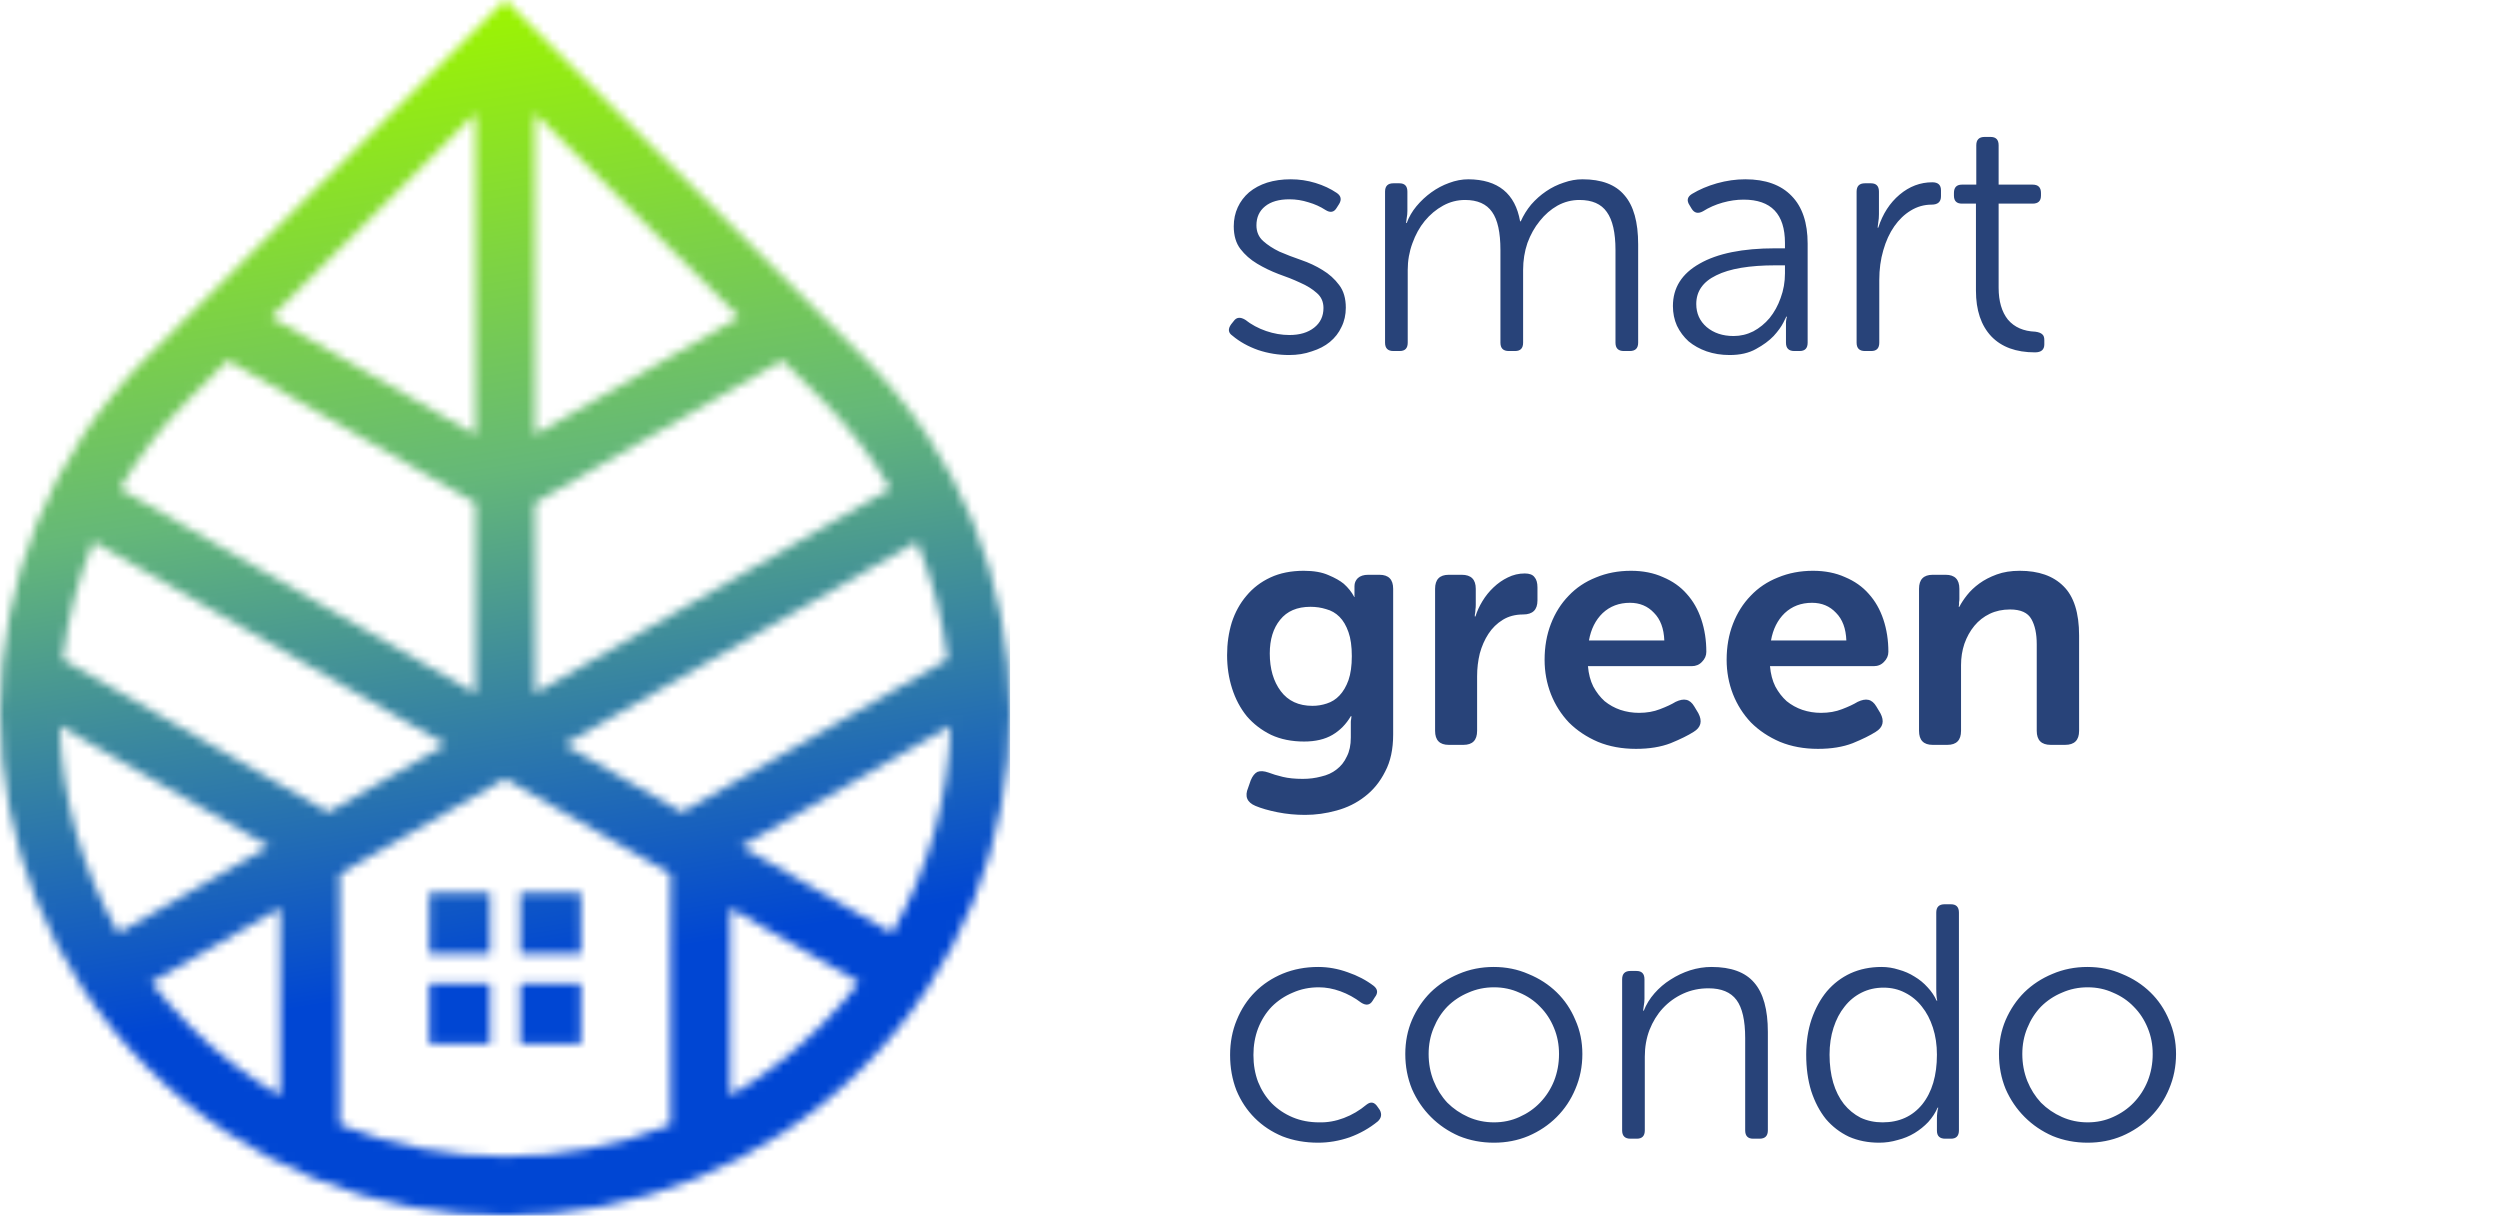 <svg width="292" height="142" viewBox="0 0 292 142" fill="none" xmlns="http://www.w3.org/2000/svg">
<g clip-path="url(#clip0_12_434)">
<mask id="mask0_12_434" style="mask-type:luminance" maskUnits="userSpaceOnUse" x="0" y="0" width="118" height="142">
<path d="M0 83.182C0 68.13 5.762 53.075 17.281 41.59L59.002 0L100.719 41.59C112.238 53.075 118 68.128 118 83.18C118 98.232 112.239 113.285 100.72 124.77C89.198 136.256 74.099 142 59 142C43.902 142 28.805 136.258 17.284 124.773C5.761 113.287 0 98.234 0 83.182ZM17.671 114.733C19.047 116.52 20.555 118.237 22.195 119.872C25.422 123.089 28.968 125.794 32.73 127.989V106.066L17.671 114.733ZM85.27 106.066V127.991C89.03 125.795 92.576 123.091 95.802 119.875C97.444 118.238 98.952 116.52 100.328 114.732L85.27 106.065V106.066ZM55.525 50.773V13.262L31.669 37.043L55.525 50.773ZM55.525 80.982V58.738L26.604 42.093L22.195 46.489C18.943 49.731 16.212 53.296 14 57.08L55.525 80.981V80.982ZM62.476 58.737V80.98L104 57.08C101.789 53.297 99.058 49.731 95.806 46.49L91.396 42.093L62.477 58.738L62.476 58.737ZM62.476 13.262V50.773L86.33 37.043L62.476 13.262ZM7.318 77.015L38.342 94.871L52.08 86.963L10.92 63.273C9.077 67.699 7.878 72.326 7.318 77.015ZM31.423 98.853L6.976 84.784C7.234 93.163 9.518 101.495 13.827 108.981L31.423 98.853H31.423ZM111.025 84.782L86.577 98.853L104.173 108.981C108.483 101.493 110.766 93.163 111.025 84.782ZM79.657 94.871L110.682 77.014C110.123 72.325 108.922 67.697 107.08 63.273L65.919 86.964L79.657 94.872V94.871ZM57.24 121.962H50.138V114.881H57.24V121.962ZM67.862 114.88V121.961H60.76V114.88H67.862ZM60.76 104.292H67.862V111.373H60.76V104.292ZM50.138 104.292H57.24V111.373H50.138V104.292ZM39.681 102.066V131.377C45.868 133.839 52.435 135.071 59 135.071C65.566 135.071 72.132 133.839 78.319 131.377V102.066L59 90.946L39.681 102.066Z" fill="white"/>
</mask>
<g mask="url(#mask0_12_434)">
<path d="M118 0H0V142H118V0Z" fill="url(#paint0_linear_12_434)"/>
</g>
</g>
<path d="M143.948 39.208C143.454 38.871 143.402 38.429 143.792 37.884L144.103 37.495C144.415 37.053 144.856 37.001 145.428 37.339C146.155 37.91 146.973 38.351 147.881 38.663C148.79 38.975 149.699 39.13 150.608 39.13C151.802 39.13 152.763 38.845 153.49 38.273C154.217 37.702 154.581 36.936 154.581 35.975C154.581 35.248 154.321 34.664 153.802 34.223C153.283 33.755 152.633 33.353 151.854 33.015C151.075 32.652 150.231 32.314 149.323 32.002C148.44 31.665 147.609 31.262 146.83 30.795C146.051 30.328 145.402 29.756 144.882 29.081C144.363 28.406 144.103 27.523 144.103 26.433C144.103 25.628 144.259 24.888 144.571 24.212C144.882 23.537 145.324 22.953 145.895 22.46C146.492 21.966 147.193 21.59 147.998 21.33C148.829 21.071 149.751 20.941 150.764 20.941C151.75 20.941 152.711 21.084 153.646 21.369C154.581 21.655 155.412 22.044 156.139 22.538C156.632 22.875 156.723 23.304 156.412 23.823L156.139 24.252C155.827 24.797 155.386 24.888 154.815 24.524C154.217 24.135 153.555 23.836 152.828 23.628C152.101 23.395 151.361 23.278 150.608 23.278C149.388 23.278 148.44 23.55 147.765 24.096C147.089 24.641 146.752 25.381 146.752 26.316C146.752 27.069 147.012 27.679 147.531 28.146C148.05 28.614 148.686 29.029 149.439 29.393C150.218 29.73 151.062 30.055 151.971 30.367C152.88 30.678 153.711 31.068 154.464 31.535C155.243 32.002 155.892 32.587 156.412 33.288C156.931 33.963 157.191 34.846 157.191 35.937C157.191 36.767 157.022 37.52 156.684 38.196C156.373 38.871 155.918 39.455 155.321 39.948C154.75 40.416 154.049 40.779 153.218 41.039C152.413 41.325 151.53 41.467 150.569 41.467C149.323 41.467 148.115 41.273 146.947 40.883C145.778 40.468 144.778 39.909 143.948 39.208ZM161.774 22.382C161.774 21.733 162.098 21.408 162.747 21.408H163.448C164.072 21.408 164.383 21.733 164.383 22.382V24.641C164.383 24.927 164.357 25.199 164.305 25.459C164.279 25.719 164.253 25.913 164.227 26.043H164.305C164.565 25.342 164.941 24.693 165.435 24.096C165.954 23.473 166.538 22.927 167.188 22.46C167.837 21.992 168.525 21.629 169.252 21.369C170.005 21.084 170.758 20.941 171.511 20.941C174.965 20.967 176.977 22.603 177.548 25.848H177.626C177.938 25.147 178.34 24.498 178.834 23.901C179.353 23.304 179.937 22.784 180.586 22.343C181.236 21.901 181.924 21.564 182.651 21.33C183.378 21.071 184.105 20.941 184.832 20.941C187.065 20.941 188.701 21.564 189.74 22.81C190.804 24.031 191.337 25.939 191.337 28.536V40.026C191.337 40.675 191.012 41 190.363 41H189.662C189.013 41 188.688 40.675 188.688 40.026V29.198C188.688 27.173 188.35 25.693 187.675 24.758C187.026 23.823 185.961 23.356 184.481 23.356C183.573 23.356 182.716 23.576 181.911 24.018C181.132 24.459 180.444 25.056 179.846 25.809C179.249 26.537 178.769 27.393 178.405 28.38C178.068 29.367 177.899 30.419 177.899 31.535V40.026C177.899 40.675 177.587 41 176.964 41H176.224C175.575 41 175.25 40.675 175.25 40.026V29.198C175.25 27.147 174.926 25.667 174.276 24.758C173.627 23.823 172.576 23.356 171.122 23.356C170.213 23.356 169.356 23.576 168.551 24.018C167.746 24.459 167.032 25.056 166.409 25.809C165.811 26.537 165.331 27.406 164.967 28.419C164.604 29.406 164.422 30.445 164.422 31.535V40.026C164.422 40.675 164.111 41 163.487 41H162.747C162.098 41 161.774 40.675 161.774 40.026V22.382ZM195.397 35.742C195.397 33.612 196.436 31.964 198.513 30.795C200.59 29.601 203.538 29.003 207.355 29.003H208.484V28.38C208.484 25.005 206.874 23.317 203.655 23.317C202.85 23.317 202.032 23.433 201.201 23.667C200.37 23.901 199.604 24.238 198.903 24.68C198.331 24.991 197.89 24.888 197.578 24.368L197.345 23.979C196.981 23.433 197.072 22.992 197.617 22.654C198.474 22.135 199.448 21.72 200.539 21.408C201.655 21.096 202.759 20.941 203.849 20.941C206.212 20.941 208.017 21.59 209.263 22.888C210.51 24.161 211.133 26.017 211.133 28.458V40.026C211.133 40.675 210.821 41 210.198 41H209.575C208.926 41 208.601 40.675 208.601 40.026V38.468C208.601 38.157 208.601 37.871 208.601 37.611C208.627 37.326 208.666 37.118 208.718 36.988H208.64C208.64 36.988 208.523 37.222 208.29 37.689C208.056 38.157 207.679 38.676 207.16 39.247C206.641 39.792 205.953 40.299 205.096 40.766C204.265 41.234 203.239 41.467 202.019 41.467C201.058 41.467 200.162 41.325 199.331 41.039C198.526 40.753 197.825 40.364 197.228 39.87C196.656 39.351 196.202 38.741 195.865 38.04C195.553 37.339 195.397 36.573 195.397 35.742ZM198.124 35.508C198.124 36.599 198.526 37.495 199.331 38.196C200.162 38.897 201.214 39.247 202.486 39.247C203.291 39.247 204.057 39.066 204.784 38.702C205.511 38.312 206.147 37.793 206.693 37.144C207.238 36.469 207.666 35.69 207.978 34.807C208.316 33.898 208.484 32.937 208.484 31.925V30.99H207.394C204.33 30.99 202.019 31.379 200.461 32.158C198.903 32.911 198.124 34.028 198.124 35.508ZM216.851 22.382C216.851 21.733 217.176 21.408 217.825 21.408H218.526C219.149 21.408 219.461 21.733 219.461 22.382V25.03C219.461 25.368 219.435 25.68 219.383 25.965C219.357 26.251 219.331 26.459 219.305 26.588H219.383C219.902 24.979 220.733 23.693 221.876 22.732C223.018 21.772 224.291 21.291 225.693 21.291C226.368 21.291 226.706 21.603 226.706 22.226V22.927C226.706 23.576 226.342 23.901 225.615 23.901C224.732 23.901 223.914 24.135 223.161 24.602C222.434 25.044 221.798 25.654 221.253 26.433C220.707 27.212 220.279 28.146 219.967 29.237C219.656 30.302 219.5 31.457 219.5 32.704V40.026C219.5 40.675 219.188 41 218.565 41H217.825C217.176 41 216.851 40.675 216.851 40.026V22.382ZM230.791 23.784H229.155C228.532 23.784 228.22 23.473 228.22 22.849V22.538C228.22 21.889 228.532 21.564 229.155 21.564H230.83V16.968C230.83 16.319 231.155 15.994 231.804 15.994H232.505C233.128 15.994 233.44 16.319 233.44 16.968V21.564H237.413C238.062 21.564 238.386 21.889 238.386 22.538V22.849C238.386 23.473 238.062 23.784 237.413 23.784H233.44V33.599C233.44 35.184 233.803 36.43 234.53 37.339C235.283 38.222 236.348 38.689 237.724 38.741C238.114 38.793 238.386 38.897 238.542 39.053C238.698 39.182 238.776 39.403 238.776 39.715V40.221C238.776 40.844 238.412 41.156 237.685 41.156C235.478 41.156 233.777 40.533 232.583 39.286C231.388 38.014 230.791 36.235 230.791 33.95V23.784Z" fill="#284379"/>
<path d="M146.09 91.129C146.297 90.635 146.557 90.311 146.869 90.155C147.206 90.025 147.635 90.051 148.154 90.233C148.622 90.415 149.18 90.583 149.829 90.739C150.478 90.895 151.257 90.973 152.166 90.973C152.919 90.973 153.633 90.882 154.308 90.7C155.009 90.544 155.607 90.272 156.1 89.882C156.619 89.493 157.022 88.987 157.307 88.363C157.619 87.766 157.775 87.026 157.775 86.143V84.663C157.775 84.533 157.775 84.416 157.775 84.312C157.775 84.209 157.788 84.105 157.814 84.001C157.814 83.897 157.827 83.78 157.853 83.65H157.775C157.229 84.585 156.515 85.312 155.633 85.832C154.75 86.351 153.646 86.611 152.322 86.611C150.868 86.611 149.582 86.351 148.466 85.832C147.349 85.286 146.401 84.559 145.622 83.65C144.869 82.716 144.298 81.638 143.909 80.417C143.519 79.197 143.324 77.899 143.324 76.522C143.324 75.172 143.506 73.9 143.87 72.705C144.259 71.511 144.83 70.472 145.583 69.589C146.336 68.68 147.271 67.966 148.388 67.447C149.504 66.928 150.803 66.668 152.283 66.668C153.451 66.668 154.412 66.837 155.165 67.174C155.918 67.486 156.515 67.824 156.957 68.187C157.476 68.654 157.879 69.161 158.164 69.706H158.242C158.216 69.68 158.203 69.641 158.203 69.589V69.2V68.46C158.203 68.096 158.333 67.785 158.593 67.525C158.878 67.265 159.281 67.135 159.8 67.135H161.124C162.189 67.135 162.721 67.681 162.721 68.771V85.793C162.721 87.506 162.41 88.948 161.787 90.116C161.189 91.311 160.397 92.284 159.411 93.037C158.45 93.79 157.346 94.336 156.1 94.673C154.879 95.011 153.659 95.18 152.439 95.18C151.322 95.18 150.244 95.076 149.206 94.868C148.167 94.66 147.31 94.413 146.635 94.128C145.648 93.712 145.363 93.011 145.778 92.025L146.09 91.129ZM153.296 82.443C153.867 82.443 154.425 82.352 154.97 82.17C155.542 81.988 156.035 81.677 156.45 81.235C156.892 80.768 157.242 80.171 157.502 79.444C157.762 78.691 157.892 77.756 157.892 76.639C157.892 75.497 157.762 74.562 157.502 73.835C157.242 73.082 156.892 72.485 156.45 72.043C156.009 71.602 155.49 71.303 154.892 71.147C154.321 70.966 153.711 70.875 153.062 70.875C151.504 70.875 150.322 71.381 149.517 72.394C148.712 73.38 148.31 74.692 148.31 76.328C148.31 78.119 148.738 79.587 149.595 80.729C150.452 81.872 151.686 82.443 153.296 82.443ZM167.618 68.771C167.618 67.681 168.151 67.135 169.215 67.135H170.734C171.825 67.135 172.37 67.681 172.37 68.771V70.641C172.37 70.849 172.357 71.031 172.331 71.186C172.331 71.342 172.318 71.485 172.292 71.615C172.266 71.745 172.254 71.874 172.254 72.004H172.331C172.513 71.407 172.786 70.81 173.149 70.213C173.513 69.615 173.941 69.083 174.435 68.616C174.954 68.122 175.512 67.733 176.11 67.447C176.733 67.135 177.395 66.98 178.096 66.98C178.641 66.98 179.018 67.123 179.226 67.408C179.459 67.668 179.576 68.07 179.576 68.616V70.135C179.576 71.225 179.018 71.77 177.901 71.77C176.992 71.77 176.2 71.978 175.525 72.394C174.85 72.809 174.292 73.355 173.85 74.03C173.409 74.705 173.071 75.471 172.838 76.328C172.63 77.185 172.526 78.067 172.526 78.976V85.364C172.526 86.455 171.994 87 170.929 87H169.215C168.151 87 167.618 86.455 167.618 85.364V68.771ZM180.409 77.068C180.409 75.536 180.655 74.133 181.149 72.861C181.642 71.589 182.33 70.498 183.213 69.589C184.096 68.654 185.161 67.941 186.407 67.447C187.653 66.928 189.017 66.668 190.497 66.668C191.899 66.668 193.145 66.915 194.236 67.408C195.352 67.876 196.274 68.525 197.001 69.356C197.754 70.187 198.326 71.186 198.715 72.355C199.105 73.523 199.299 74.783 199.299 76.133C199.299 76.574 199.131 76.964 198.793 77.301C198.481 77.639 198.079 77.808 197.586 77.808H185.472C185.55 78.717 185.758 79.509 186.095 80.184C186.459 80.859 186.9 81.43 187.42 81.897C187.965 82.339 188.575 82.677 189.25 82.91C189.951 83.144 190.678 83.261 191.432 83.261C192.34 83.261 193.158 83.118 193.885 82.832C194.638 82.547 195.249 82.261 195.716 81.975C196.209 81.742 196.625 81.664 196.962 81.742C197.326 81.82 197.638 82.079 197.897 82.521L198.365 83.3C198.858 84.234 198.676 84.962 197.819 85.481C197.17 85.896 196.274 86.338 195.132 86.805C193.989 87.247 192.639 87.467 191.081 87.467C189.445 87.467 187.965 87.195 186.641 86.649C185.316 86.078 184.187 85.325 183.252 84.39C182.343 83.43 181.642 82.326 181.149 81.08C180.655 79.807 180.409 78.47 180.409 77.068ZM194.392 74.809C194.34 73.406 193.937 72.329 193.184 71.576C192.457 70.797 191.522 70.407 190.38 70.407C189.107 70.407 188.043 70.81 187.186 71.615C186.355 72.42 185.823 73.484 185.589 74.809H194.392ZM201.671 77.068C201.671 75.536 201.918 74.133 202.411 72.861C202.905 71.589 203.593 70.498 204.476 69.589C205.359 68.654 206.423 67.941 207.67 67.447C208.916 66.928 210.279 66.668 211.759 66.668C213.162 66.668 214.408 66.915 215.499 67.408C216.615 67.876 217.537 68.525 218.264 69.356C219.017 70.187 219.588 71.186 219.978 72.355C220.367 73.523 220.562 74.783 220.562 76.133C220.562 76.574 220.393 76.964 220.056 77.301C219.744 77.639 219.342 77.808 218.848 77.808H206.735C206.813 78.717 207.021 79.509 207.358 80.184C207.722 80.859 208.163 81.43 208.682 81.897C209.228 82.339 209.838 82.677 210.513 82.91C211.214 83.144 211.941 83.261 212.694 83.261C213.603 83.261 214.421 83.118 215.148 82.832C215.901 82.547 216.511 82.261 216.979 81.975C217.472 81.742 217.888 81.664 218.225 81.742C218.589 81.82 218.9 82.079 219.16 82.521L219.627 83.3C220.121 84.234 219.939 84.962 219.082 85.481C218.433 85.896 217.537 86.338 216.395 86.805C215.252 87.247 213.902 87.467 212.344 87.467C210.708 87.467 209.228 87.195 207.903 86.649C206.579 86.078 205.45 85.325 204.515 84.39C203.606 83.43 202.905 82.326 202.411 81.08C201.918 79.807 201.671 78.47 201.671 77.068ZM215.654 74.809C215.603 73.406 215.2 72.329 214.447 71.576C213.72 70.797 212.785 70.407 211.643 70.407C210.37 70.407 209.306 70.81 208.449 71.615C207.618 72.42 207.085 73.484 206.852 74.809H215.654ZM224.142 68.771C224.142 67.681 224.674 67.135 225.739 67.135H227.258C228.322 67.135 228.855 67.681 228.855 68.771V69.979C228.855 70.109 228.842 70.225 228.816 70.329C228.816 70.433 228.816 70.524 228.816 70.602C228.79 70.706 228.777 70.797 228.777 70.875H228.855C229.062 70.459 229.361 70.005 229.75 69.511C230.14 69.018 230.62 68.564 231.192 68.148C231.763 67.733 232.438 67.382 233.217 67.097C233.996 66.811 234.892 66.668 235.904 66.668C238.112 66.668 239.812 67.265 241.007 68.46C242.227 69.654 242.838 71.576 242.838 74.224V85.364C242.838 86.455 242.292 87 241.202 87H239.527C238.436 87 237.891 86.455 237.891 85.364V75.237C237.891 74.017 237.683 73.043 237.268 72.316C236.852 71.563 236.021 71.186 234.775 71.186C233.892 71.186 233.1 71.355 232.399 71.693C231.698 72.03 231.101 72.498 230.607 73.095C230.114 73.692 229.724 74.393 229.439 75.198C229.179 75.977 229.049 76.808 229.049 77.691V85.364C229.049 86.455 228.517 87 227.452 87H225.739C224.674 87 224.142 86.455 224.142 85.364V68.771Z" fill="#284379"/>
<path d="M143.675 123.224C143.675 121.743 143.935 120.38 144.454 119.134C144.973 117.861 145.687 116.771 146.596 115.862C147.505 114.953 148.583 114.239 149.829 113.72C151.101 113.2 152.478 112.941 153.958 112.941C155.126 112.941 156.282 113.148 157.424 113.564C158.567 113.953 159.579 114.486 160.462 115.161C160.93 115.55 160.969 115.992 160.579 116.485L160.307 116.914C159.995 117.407 159.553 117.472 158.982 117.108C158.229 116.537 157.424 116.096 156.567 115.784C155.71 115.472 154.866 115.317 154.036 115.317C152.945 115.317 151.932 115.524 150.997 115.94C150.063 116.329 149.245 116.875 148.544 117.576C147.868 118.277 147.336 119.121 146.947 120.108C146.583 121.068 146.401 122.107 146.401 123.224C146.401 124.366 146.583 125.418 146.947 126.378C147.336 127.339 147.868 128.17 148.544 128.871C149.245 129.572 150.063 130.118 150.997 130.507C151.932 130.897 152.958 131.091 154.075 131.091C155.035 131.117 155.996 130.949 156.957 130.585C157.918 130.222 158.8 129.702 159.605 129.027C160.099 128.638 160.527 128.715 160.891 129.261L161.163 129.65C161.423 130.144 161.345 130.585 160.93 130.975C159.943 131.78 158.839 132.403 157.619 132.844C156.399 133.26 155.178 133.467 153.958 133.467C152.452 133.467 151.062 133.221 149.79 132.727C148.544 132.208 147.466 131.494 146.557 130.585C145.648 129.676 144.934 128.599 144.415 127.352C143.922 126.08 143.675 124.704 143.675 123.224ZM164.138 123.107C164.138 121.679 164.398 120.354 164.917 119.134C165.462 117.887 166.189 116.81 167.098 115.901C168.033 114.992 169.124 114.278 170.37 113.759C171.642 113.213 173.006 112.941 174.46 112.941C175.914 112.941 177.264 113.213 178.51 113.759C179.783 114.278 180.886 114.992 181.821 115.901C182.756 116.81 183.483 117.887 184.002 119.134C184.548 120.354 184.82 121.679 184.82 123.107C184.82 124.561 184.548 125.924 184.002 127.196C183.483 128.443 182.756 129.533 181.821 130.468C180.886 131.403 179.783 132.143 178.51 132.688C177.264 133.208 175.927 133.467 174.499 133.467C173.044 133.467 171.681 133.208 170.409 132.688C169.162 132.143 168.072 131.403 167.137 130.468C166.202 129.533 165.462 128.443 164.917 127.196C164.398 125.924 164.138 124.561 164.138 123.107ZM166.864 123.107C166.864 124.223 167.059 125.275 167.449 126.262C167.838 127.222 168.37 128.066 169.046 128.793C169.747 129.494 170.565 130.053 171.499 130.468C172.434 130.884 173.434 131.091 174.499 131.091C175.563 131.091 176.55 130.884 177.459 130.468C178.394 130.053 179.199 129.494 179.874 128.793C180.575 128.066 181.12 127.222 181.51 126.262C181.899 125.275 182.094 124.223 182.094 123.107C182.094 122.016 181.899 121.003 181.51 120.069C181.12 119.108 180.575 118.277 179.874 117.576C179.199 116.875 178.394 116.329 177.459 115.94C176.55 115.524 175.563 115.317 174.499 115.317C173.434 115.317 172.434 115.524 171.499 115.94C170.565 116.329 169.747 116.875 169.046 117.576C168.37 118.277 167.838 119.108 167.449 120.069C167.059 121.003 166.864 122.016 166.864 123.107ZM189.465 114.382C189.465 113.733 189.789 113.408 190.438 113.408H191.139C191.763 113.408 192.074 113.733 192.074 114.382V116.641C192.074 116.927 192.048 117.199 191.996 117.459C191.97 117.719 191.944 117.913 191.918 118.043H191.996C192.282 117.316 192.697 116.641 193.243 116.018C193.788 115.395 194.411 114.862 195.112 114.421C195.839 113.953 196.605 113.59 197.41 113.33C198.241 113.071 199.072 112.941 199.903 112.941C202.188 112.941 203.85 113.551 204.889 114.771C205.953 115.992 206.486 117.913 206.486 120.536V132.026C206.486 132.675 206.161 133 205.512 133H204.772C204.149 133 203.837 132.675 203.837 132.026V121.237C203.837 119.186 203.5 117.706 202.824 116.797C202.149 115.888 201.059 115.434 199.553 115.434C198.488 115.434 197.501 115.641 196.592 116.057C195.684 116.472 194.892 117.043 194.216 117.771C193.567 118.472 193.048 119.316 192.658 120.302C192.295 121.263 192.113 122.302 192.113 123.418V132.026C192.113 132.675 191.802 133 191.178 133H190.438C189.789 133 189.465 132.675 189.465 132.026V114.382ZM210.964 123.185C210.964 121.679 211.172 120.302 211.588 119.056C212.029 117.784 212.626 116.693 213.379 115.784C214.158 114.875 215.08 114.174 216.145 113.681C217.235 113.187 218.443 112.941 219.767 112.941C220.442 112.941 221.104 113.045 221.753 113.252C222.429 113.434 223.052 113.707 223.623 114.07C224.194 114.408 224.701 114.823 225.142 115.317C225.584 115.784 225.934 116.303 226.194 116.875H226.272C226.194 116.641 226.155 116.148 226.155 115.395V106.592C226.155 105.943 226.479 105.618 227.129 105.618H227.869C228.492 105.618 228.803 105.943 228.803 106.592V132.026C228.803 132.675 228.492 133 227.869 133H227.206C226.557 133 226.233 132.688 226.233 132.065V130.585C226.233 130.377 226.246 130.17 226.272 129.962C226.298 129.728 226.337 129.533 226.389 129.378H226.311C226.051 129.975 225.687 130.533 225.22 131.052C224.753 131.546 224.22 131.974 223.623 132.338C223.026 132.701 222.364 132.974 221.637 133.156C220.936 133.364 220.221 133.467 219.494 133.467C218.196 133.467 217.015 133.234 215.95 132.766C214.911 132.273 214.015 131.585 213.262 130.702C212.535 129.793 211.964 128.703 211.549 127.43C211.159 126.158 210.964 124.743 210.964 123.185ZM213.691 123.185C213.691 124.379 213.834 125.47 214.119 126.456C214.405 127.417 214.82 128.248 215.366 128.949C215.911 129.624 216.56 130.157 217.313 130.546C218.092 130.91 218.949 131.091 219.884 131.091C221.831 131.091 223.376 130.39 224.519 128.988C225.661 127.56 226.233 125.625 226.233 123.185C226.233 122.042 226.077 120.99 225.765 120.03C225.454 119.069 225.025 118.251 224.48 117.576C223.935 116.875 223.273 116.329 222.494 115.94C221.74 115.55 220.91 115.356 220.001 115.356C219.066 115.356 218.209 115.55 217.43 115.94C216.651 116.329 215.989 116.875 215.444 117.576C214.898 118.251 214.47 119.069 214.158 120.03C213.847 120.99 213.691 122.042 213.691 123.185ZM233.48 123.107C233.48 121.679 233.739 120.354 234.259 119.134C234.804 117.887 235.531 116.81 236.44 115.901C237.375 114.992 238.465 114.278 239.712 113.759C240.984 113.213 242.347 112.941 243.801 112.941C245.255 112.941 246.606 113.213 247.852 113.759C249.124 114.278 250.228 114.992 251.163 115.901C252.098 116.81 252.825 117.887 253.344 119.134C253.889 120.354 254.162 121.679 254.162 123.107C254.162 124.561 253.889 125.924 253.344 127.196C252.825 128.443 252.098 129.533 251.163 130.468C250.228 131.403 249.124 132.143 247.852 132.688C246.606 133.208 245.268 133.467 243.84 133.467C242.386 133.467 241.023 133.208 239.751 132.688C238.504 132.143 237.414 131.403 236.479 130.468C235.544 129.533 234.804 128.443 234.259 127.196C233.739 125.924 233.48 124.561 233.48 123.107ZM236.206 123.107C236.206 124.223 236.401 125.275 236.79 126.262C237.18 127.222 237.712 128.066 238.387 128.793C239.088 129.494 239.906 130.053 240.841 130.468C241.776 130.884 242.776 131.091 243.84 131.091C244.905 131.091 245.892 130.884 246.8 130.468C247.735 130.053 248.54 129.494 249.215 128.793C249.916 128.066 250.462 127.222 250.851 126.262C251.241 125.275 251.436 124.223 251.436 123.107C251.436 122.016 251.241 121.003 250.851 120.069C250.462 119.108 249.916 118.277 249.215 117.576C248.54 116.875 247.735 116.329 246.8 115.94C245.892 115.524 244.905 115.317 243.84 115.317C242.776 115.317 241.776 115.524 240.841 115.94C239.906 116.329 239.088 116.875 238.387 117.576C237.712 118.277 237.18 119.108 236.79 120.069C236.401 121.003 236.206 122.016 236.206 123.107Z" fill="#284379"/>
<defs>
<linearGradient id="paint0_linear_12_434" x1="77" y1="111" x2="59" y2="4.27605e-06" gradientUnits="userSpaceOnUse">
<stop stop-color="#0046D3"/>
<stop offset="0.519" stop-color="#65B878"/>
<stop offset="1" stop-color="#9DF500"/>
</linearGradient>
<clipPath id="clip0_12_434">
<rect width="118" height="142" fill="white"/>
</clipPath>
</defs>
</svg>
